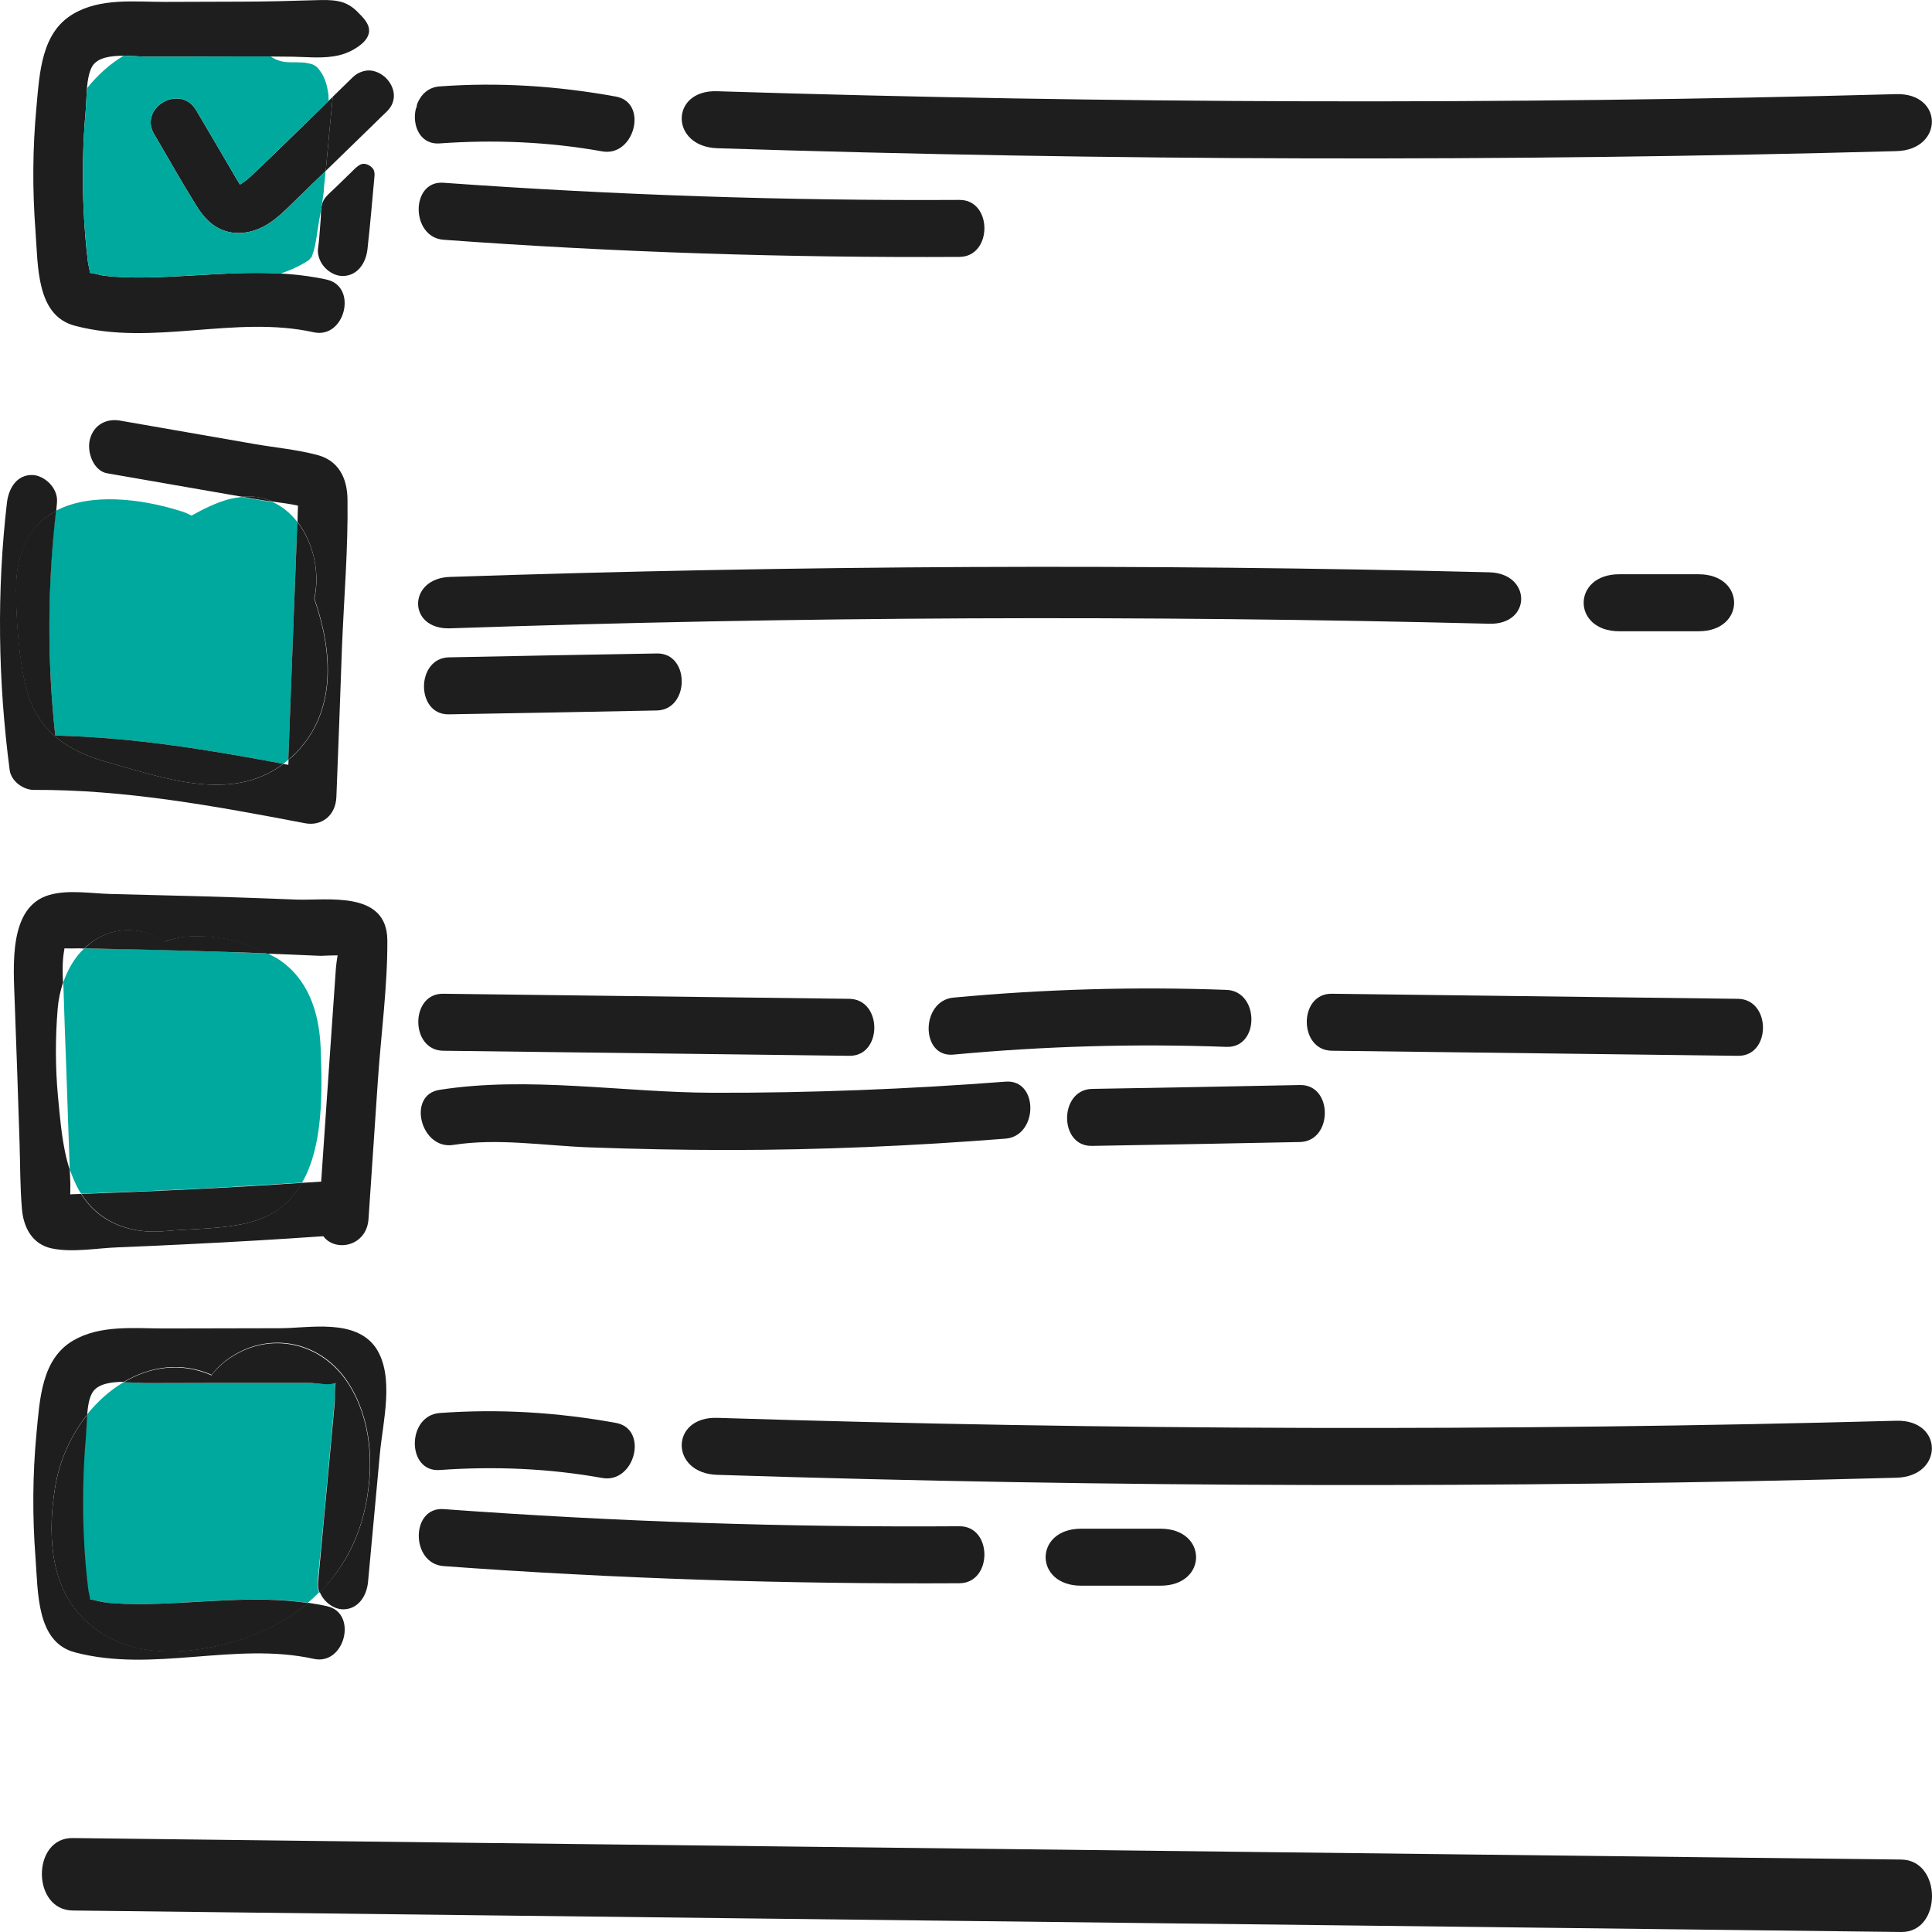 <svg width="80" height="80" viewBox="0 0 80 80" fill="none" xmlns="http://www.w3.org/2000/svg">
<path d="M13.629 60.489C13.699 59.69 13.779 58.9 13.849 58.099C13.869 57.88 13.829 57.48 13.889 57.26C13.639 57.38 13.049 57.26 12.779 57.26C12.499 57.26 12.219 57.26 11.939 57.26C11.299 57.26 10.659 57.26 10.019 57.26L6.069 57.27C5.849 57.27 5.479 57.239 5.109 57.239C4.539 57.58 4.029 58.039 3.589 58.59C3.559 58.919 3.559 59.249 3.539 59.489C3.479 60.169 3.439 60.849 3.429 61.539C3.399 62.95 3.459 64.359 3.629 65.76C3.649 65.879 3.709 66.09 3.709 66.23C3.869 66.23 4.189 66.329 4.309 66.35C4.899 66.419 5.499 66.43 6.089 66.419C8.319 66.379 10.529 66.049 12.739 66.37C12.899 66.24 13.059 66.09 13.209 65.939C13.159 65.809 13.139 65.669 13.149 65.519C13.319 63.849 13.479 62.169 13.629 60.489Z" fill="#00A99D"/>
<path d="M13.279 43.419C13.219 41.879 12.749 40.509 11.499 39.699C11.369 39.619 11.229 39.559 11.089 39.479C10.419 39.459 9.749 39.429 9.079 39.409C7.219 39.349 5.359 39.299 3.489 39.269C3.099 39.639 2.809 40.129 2.619 40.679C2.619 40.759 2.629 40.839 2.629 40.909C2.659 41.969 2.699 43.039 2.739 44.099C2.779 45.159 2.809 46.229 2.849 47.289C2.859 47.669 2.879 48.049 2.889 48.429C2.999 48.719 3.109 48.999 3.259 49.269C3.289 49.329 3.329 49.379 3.369 49.429C3.529 49.419 3.699 49.419 3.859 49.409C4.299 49.389 4.729 49.379 5.169 49.359C6.129 49.319 7.089 49.279 8.049 49.229C9.539 49.159 11.029 49.059 12.509 48.969C13.379 47.459 13.349 45.249 13.279 43.419Z" fill="#00A99D"/>
<path d="M2.289 30.459C5.459 30.529 8.609 31.039 11.729 31.629C11.799 31.579 11.869 31.519 11.939 31.459C11.999 29.869 12.059 28.279 12.119 26.689L12.239 23.539C12.259 23.009 12.279 22.489 12.299 21.959C12.299 21.839 12.309 21.729 12.309 21.609C12.029 21.249 11.679 20.959 11.269 20.779C11.099 20.759 10.929 20.739 10.769 20.709C10.519 20.669 10.269 20.619 10.009 20.579C9.829 20.599 9.639 20.629 9.449 20.679C8.919 20.829 8.439 21.069 7.949 21.339C7.939 21.339 7.939 21.349 7.929 21.349C7.779 21.269 7.619 21.199 7.439 21.149C5.829 20.649 3.729 20.389 2.299 21.159C1.969 24.239 1.949 27.369 2.289 30.459Z" fill="#00A99D"/>
<path d="M61.676 23.698C47.327 23.338 32.967 23.409 18.628 23.889C16.878 23.948 16.868 26.069 18.628 26.018C32.967 25.529 47.327 25.468 61.676 25.828C63.426 25.869 63.426 23.748 61.676 23.698Z" fill="#1E1E1E"/>
<path d="M18.348 43.509C23.958 43.579 29.558 43.649 35.168 43.719C36.548 43.739 36.548 41.379 35.168 41.359C29.558 41.289 23.958 41.219 18.348 41.149C16.978 41.129 16.978 43.489 18.348 43.509Z" fill="#1E1E1E"/>
<path d="M55.146 43.509C60.756 43.579 66.356 43.649 71.966 43.719C73.346 43.739 73.346 41.379 71.966 41.359C66.356 41.289 60.756 41.219 55.146 41.149C53.766 41.129 53.766 43.489 55.146 43.509Z" fill="#1E1E1E"/>
<path d="M50.787 43.349C52.167 43.399 52.157 41.039 50.787 40.989C47.007 40.849 43.237 40.959 39.477 41.309C38.117 41.439 38.107 43.799 39.477 43.669C43.237 43.319 47.007 43.209 50.787 43.349Z" fill="#1E1E1E"/>
<path d="M18.208 60.87C20.468 60.71 22.708 60.8 24.938 61.2C26.288 61.44 26.868 59.17 25.508 58.92C23.078 58.48 20.668 58.33 18.208 58.51C16.838 58.61 16.828 60.97 18.208 60.87Z" fill="#1E1E1E"/>
<path d="M78.525 58.83C62.256 59.27 45.967 59.22 29.698 58.71C27.738 58.65 27.738 61.01 29.698 61.07C45.967 61.59 62.256 61.63 78.525 61.19C80.485 61.14 80.485 58.78 78.525 58.83Z" fill="#1E1E1E"/>
<path d="M70.336 26.139C72.296 26.139 72.296 23.779 70.336 23.779H67.046C65.086 23.779 65.086 26.139 67.046 26.139H70.336Z" fill="#1E1E1E"/>
<path d="M48.057 65.66C50.017 65.66 50.017 63.3 48.057 63.3H44.767C42.807 63.3 42.807 65.66 44.767 65.66H48.057Z" fill="#1E1E1E"/>
<path d="M18.588 27.219C17.218 27.249 17.208 29.609 18.588 29.579C21.458 29.529 24.328 29.479 27.198 29.419C28.568 29.389 28.578 27.029 27.198 27.059C24.328 27.109 21.458 27.159 18.588 27.219Z" fill="#1E1E1E"/>
<path d="M45.217 45.089C43.847 45.119 43.837 47.479 45.217 47.449C48.087 47.399 50.957 47.349 53.827 47.289C55.197 47.259 55.207 44.899 53.827 44.929C50.957 44.989 48.087 45.039 45.217 45.089Z" fill="#1E1E1E"/>
<path d="M29.518 45.249C25.798 45.239 21.878 44.549 18.198 45.129C16.838 45.339 17.418 47.619 18.768 47.409C20.598 47.119 22.528 47.439 24.378 47.509C26.298 47.579 28.218 47.619 30.138 47.619C33.977 47.619 37.807 47.449 41.637 47.149C42.997 47.039 43.017 44.679 41.637 44.789C37.597 45.099 33.557 45.259 29.518 45.249Z" fill="#1E1E1E"/>
<path d="M39.727 63.199C32.597 63.249 25.478 63.009 18.368 62.489C16.998 62.389 16.998 64.749 18.368 64.849C25.478 65.369 32.608 65.599 39.727 65.559C41.107 65.549 41.107 63.189 39.727 63.199Z" fill="#1E1E1E"/>
<path d="M12.989 68.689C14.279 68.979 14.829 66.789 13.539 66.509C13.279 66.449 13.029 66.409 12.769 66.369C11.529 67.399 9.969 68.009 8.369 68.269C6.579 68.559 4.619 68.339 3.279 66.829C2.049 65.449 1.989 63.399 2.279 61.599C2.459 60.469 2.939 59.429 3.609 58.579C3.639 58.229 3.689 57.889 3.829 57.659C4.049 57.299 4.599 57.219 5.129 57.219C6.229 56.569 7.509 56.379 8.769 56.929C8.969 56.659 9.229 56.409 9.549 56.199C11.199 55.099 13.339 55.539 14.449 57.299C15.379 58.769 15.499 60.639 15.139 62.359C14.829 63.849 14.149 65.019 13.239 65.919C13.399 66.329 13.819 66.639 14.209 66.639C14.809 66.639 15.179 66.119 15.239 65.509L15.729 60.209C15.849 58.879 16.349 57.009 15.569 55.819C14.719 54.579 12.799 54.999 11.589 54.999C9.989 54.999 8.389 55.009 6.799 55.009C5.569 55.009 4.159 54.849 3.029 55.509C1.719 56.279 1.649 57.919 1.509 59.369C1.349 61.069 1.339 62.789 1.469 64.489C1.579 65.959 1.509 67.999 3.099 68.419C6.339 69.279 9.719 67.969 12.989 68.689Z" fill="#1E1E1E"/>
<path d="M15.129 62.38C15.489 60.66 15.369 58.79 14.439 57.32C13.319 55.56 11.189 55.12 9.539 56.22C9.219 56.43 8.959 56.68 8.759 56.95C7.509 56.4 6.219 56.58 5.119 57.24C5.489 57.24 5.849 57.27 6.079 57.27L10.029 57.26C10.669 57.26 11.309 57.26 11.949 57.26C12.229 57.26 12.509 57.26 12.789 57.26C13.059 57.26 13.649 57.39 13.899 57.26C13.839 57.48 13.879 57.87 13.859 58.1C13.789 58.9 13.709 59.69 13.639 60.49C13.479 62.17 13.329 63.85 13.169 65.53C13.159 65.68 13.179 65.82 13.229 65.95C14.129 65.04 14.819 63.86 15.129 62.38Z" fill="#1E1E1E"/>
<path d="M6.109 66.42C5.519 66.43 4.919 66.42 4.329 66.35C4.209 66.34 3.889 66.24 3.729 66.23C3.729 66.09 3.659 65.89 3.649 65.76C3.479 64.36 3.419 62.95 3.449 61.54C3.459 60.86 3.499 60.17 3.559 59.49C3.579 59.24 3.589 58.91 3.609 58.59C2.939 59.43 2.459 60.48 2.279 61.61C1.989 63.4 2.049 65.46 3.279 66.84C4.619 68.35 6.569 68.57 8.369 68.28C9.979 68.02 11.539 67.41 12.769 66.38C10.549 66.05 8.339 66.38 6.109 66.42Z" fill="#1E1E1E"/>
<path d="M12.249 37.249C10.489 37.179 8.729 37.119 6.979 37.079C6.189 37.059 5.399 37.039 4.609 37.019C3.789 36.999 2.829 36.829 2.039 37.059C0.339 37.549 0.559 39.999 0.609 41.489C0.679 43.419 0.749 45.359 0.809 47.289C0.839 48.209 0.829 49.149 0.909 50.069C0.979 50.879 1.369 51.519 2.119 51.689C2.989 51.879 4.019 51.679 4.899 51.649C5.859 51.609 6.819 51.569 7.779 51.519C9.649 51.429 11.519 51.319 13.389 51.189C13.879 51.859 15.179 51.619 15.259 50.479C15.389 48.559 15.519 46.629 15.649 44.709C15.779 42.809 16.049 40.839 16.039 38.939C16.029 36.849 13.529 37.299 12.249 37.249ZM13.979 39.559C13.949 39.749 13.919 39.949 13.909 40.089C13.879 40.569 13.839 41.049 13.809 41.529C13.739 42.539 13.669 43.549 13.599 44.559C13.499 46.019 13.399 47.469 13.299 48.929C13.029 48.949 12.769 48.959 12.499 48.979C12.079 49.709 11.449 50.289 10.499 50.569C9.359 50.909 7.989 50.869 6.809 50.979C5.479 51.099 4.139 50.689 3.359 49.439C3.259 49.439 3.169 49.449 3.069 49.449C3.019 49.449 2.969 49.449 2.909 49.459C2.909 49.269 2.919 49.069 2.909 48.889C2.899 48.739 2.899 48.589 2.889 48.439C2.569 47.469 2.499 46.379 2.399 45.389C2.289 44.179 2.289 42.969 2.389 41.759C2.419 41.389 2.499 41.029 2.609 40.689C2.589 40.259 2.579 39.819 2.649 39.399C2.659 39.349 2.669 39.309 2.669 39.269C2.859 39.279 3.079 39.269 3.259 39.269C3.329 39.269 3.399 39.269 3.479 39.279C3.959 38.819 4.579 38.519 5.319 38.519C5.829 38.519 6.349 38.699 6.799 38.999C7.089 38.889 7.389 38.819 7.709 38.789C8.829 38.699 10.039 38.939 11.069 39.489C11.319 39.499 11.579 39.509 11.829 39.519C12.309 39.539 12.799 39.559 13.279 39.579C13.509 39.569 13.749 39.559 13.979 39.559Z" fill="#1E1E1E"/>
<path d="M11.089 39.479C10.059 38.929 8.849 38.689 7.729 38.779C7.419 38.799 7.109 38.879 6.819 38.989C6.359 38.689 5.839 38.509 5.339 38.509C4.599 38.509 3.979 38.799 3.499 39.269C5.359 39.309 7.229 39.349 9.089 39.409C9.749 39.429 10.419 39.449 11.089 39.479Z" fill="#1E1E1E"/>
<path d="M5.169 49.369C4.729 49.389 4.299 49.399 3.859 49.419C3.699 49.429 3.529 49.429 3.369 49.439C4.159 50.689 5.499 51.099 6.819 50.979C7.999 50.869 9.359 50.909 10.509 50.569C11.459 50.289 12.089 49.719 12.509 48.979C11.019 49.079 9.529 49.169 8.049 49.239C7.089 49.289 6.129 49.329 5.169 49.369Z" fill="#1E1E1E"/>
<path d="M1.319 19.668C0.709 19.668 0.369 20.188 0.289 20.798C-0.141 24.498 -0.081 28.198 0.399 31.878C0.459 32.358 0.979 32.708 1.389 32.708C5.179 32.688 8.909 33.378 12.629 34.088C13.299 34.218 13.899 33.788 13.929 32.998C14.009 30.948 14.089 28.888 14.159 26.838C14.239 24.798 14.419 22.718 14.389 20.678C14.379 19.768 13.999 19.078 13.169 18.848C12.319 18.618 11.419 18.538 10.549 18.388C8.689 18.068 6.839 17.738 4.979 17.418C4.429 17.318 3.879 17.568 3.719 18.208C3.589 18.748 3.889 19.508 4.439 19.598C5.879 19.848 7.309 20.098 8.749 20.348C9.169 20.418 9.599 20.498 10.019 20.568C10.479 20.528 10.909 20.598 11.279 20.768C11.629 20.818 11.989 20.858 12.339 20.938C12.339 21.038 12.329 21.138 12.329 21.238C12.329 21.358 12.319 21.478 12.319 21.608C12.979 22.468 13.259 23.708 13.019 24.788C13.779 26.968 13.959 29.418 12.269 31.168C12.169 31.278 12.059 31.368 11.949 31.458C11.949 31.528 11.939 31.598 11.939 31.668C11.869 31.658 11.809 31.648 11.739 31.628C9.579 33.268 6.739 32.198 4.379 31.538C2.849 31.108 1.569 30.308 1.099 28.528C0.789 27.348 0.669 25.628 0.669 24.418C0.669 22.678 1.349 21.678 2.329 21.158C2.339 21.038 2.349 20.928 2.359 20.808C2.419 20.198 1.819 19.668 1.319 19.668Z" fill="#1E1E1E"/>
<path d="M11.279 20.768C10.909 20.598 10.489 20.518 10.019 20.568C10.269 20.608 10.519 20.658 10.779 20.698C10.939 20.728 11.109 20.748 11.279 20.768Z" fill="#1E1E1E"/>
<path d="M12.239 23.539L12.118 26.689C12.059 28.279 11.998 29.869 11.938 31.459C12.049 31.369 12.159 31.269 12.258 31.169C13.948 29.419 13.768 26.969 13.008 24.789C13.258 23.709 12.979 22.469 12.309 21.609C12.309 21.729 12.299 21.839 12.299 21.959C12.278 22.479 12.258 23.009 12.239 23.539Z" fill="#1E1E1E"/>
<path d="M0.659 24.418C0.659 25.638 0.779 27.358 1.089 28.528C1.559 30.308 2.849 31.108 4.369 31.538C6.729 32.198 9.569 33.268 11.729 31.628C8.599 31.038 5.459 30.528 2.289 30.458C1.949 27.368 1.969 24.238 2.319 21.158C1.329 21.678 0.659 22.668 0.659 24.418Z" fill="#1E1E1E"/>
<path d="M3.009 79.11L61.936 79.8L78.725 80C80.425 80.02 80.425 77.02 78.725 77C59.086 76.77 39.437 76.54 19.798 76.31C14.198 76.24 8.609 76.18 3.009 76.11C1.309 76.09 1.309 79.09 3.009 79.11Z" fill="#1E1E1E"/>
<path d="M18.208 5.938C20.458 5.778 22.698 5.868 24.938 6.268C26.278 6.508 26.858 4.238 25.498 3.998C23.078 3.558 20.658 3.398 18.208 3.578C17.728 3.608 17.418 3.928 17.268 4.318C17.268 4.328 17.268 4.338 17.268 4.338C17.258 4.398 17.248 4.458 17.218 4.508C17.058 5.188 17.388 5.998 18.208 5.938Z" fill="#1E1E1E"/>
<path d="M29.698 6.138C45.967 6.658 62.256 6.698 78.525 6.258C80.485 6.208 80.485 3.848 78.525 3.898C62.256 4.338 45.967 4.288 29.698 3.778C27.738 3.708 27.738 6.068 29.698 6.138Z" fill="#1E1E1E"/>
<path d="M18.368 9.928C25.478 10.448 32.607 10.678 39.727 10.638C41.107 10.628 41.107 8.268 39.727 8.278C32.597 8.318 25.478 8.078 18.368 7.568C16.988 7.458 16.998 9.828 18.368 9.928Z" fill="#1E1E1E"/>
<path d="M15.458 7.008C15.358 6.848 15.108 6.728 14.938 6.808C14.788 6.878 14.668 7.008 14.548 7.128C14.418 7.248 14.298 7.378 14.168 7.498C14.018 7.648 13.858 7.798 13.698 7.948C13.558 8.078 13.408 8.218 13.348 8.418C13.268 8.678 13.298 8.958 13.268 9.228C13.238 9.588 13.218 9.948 13.168 10.298C13.148 10.448 13.178 10.588 13.228 10.718C13.378 11.128 13.798 11.428 14.188 11.428C14.788 11.428 15.158 10.908 15.218 10.298C15.328 9.328 15.408 8.358 15.498 7.388C15.508 7.298 15.518 7.208 15.498 7.118C15.488 7.068 15.478 7.038 15.458 7.008Z" fill="#1E1E1E"/>
<path d="M3.099 13.488C6.339 14.348 9.719 13.038 12.989 13.758C14.279 14.048 14.829 11.868 13.529 11.578C13.269 11.518 13.019 11.478 12.759 11.438C10.549 11.118 8.339 11.448 6.109 11.488C5.519 11.498 4.919 11.488 4.329 11.418C4.199 11.408 3.889 11.308 3.719 11.298C3.719 11.158 3.649 10.958 3.639 10.828C3.469 9.438 3.409 8.018 3.439 6.608C3.449 5.928 3.489 5.248 3.549 4.568C3.569 4.318 3.579 3.988 3.599 3.658C3.629 3.318 3.689 2.968 3.819 2.748C4.039 2.378 4.589 2.308 5.119 2.308C5.489 2.308 5.849 2.348 6.079 2.348L10.029 2.338C10.729 2.338 11.429 2.338 12.119 2.348C12.759 2.358 13.409 2.438 14.039 2.288C14.379 2.208 14.719 2.038 14.989 1.808C15.119 1.698 15.229 1.548 15.269 1.388C15.349 1.048 15.079 0.768 14.859 0.548C14.619 0.288 14.339 0.108 13.999 0.048C13.689 -0.012 13.369 -0.002 13.059 0.008C12.029 0.038 11.009 0.068 9.979 0.068C8.969 0.068 7.959 0.078 6.949 0.078C6.899 0.078 6.849 0.078 6.799 0.078C5.559 0.078 4.159 -0.092 3.029 0.578C1.719 1.348 1.639 2.988 1.509 4.438C1.349 6.138 1.339 7.858 1.469 9.558C1.579 11.028 1.499 13.068 3.099 13.488Z" fill="#1E1E1E"/>
<path d="M16.008 4.627C15.928 4.707 15.838 4.787 15.758 4.867C15.608 5.017 15.448 5.167 15.298 5.317C14.698 5.907 14.088 6.487 13.488 7.077C13.538 6.567 13.578 6.067 13.628 5.557C13.678 5.047 13.728 4.527 13.778 4.007C14.048 3.737 14.328 3.477 14.598 3.207C14.658 3.147 14.728 3.097 14.788 3.057C14.948 2.967 15.108 2.917 15.268 2.917C15.528 2.917 15.768 3.037 15.958 3.207C16.338 3.567 16.488 4.167 16.008 4.627Z" fill="#1E1E1E"/>
<path d="M13.779 4.008C13.729 4.528 13.679 5.048 13.629 5.558C13.579 6.068 13.539 6.568 13.489 7.078L13.479 7.088C13.049 7.498 12.629 7.908 12.209 8.318C11.839 8.678 11.459 9.068 11.009 9.328C10.659 9.528 10.269 9.648 9.879 9.648C9.699 9.648 9.519 9.628 9.339 9.568C8.789 9.398 8.409 8.978 8.119 8.498C7.519 7.538 6.969 6.548 6.389 5.568C5.929 4.798 6.619 4.078 7.309 4.078C7.609 4.078 7.919 4.218 8.119 4.558C8.609 5.388 9.099 6.218 9.589 7.058C9.689 7.238 9.799 7.418 9.909 7.598C9.919 7.618 9.929 7.628 9.939 7.638C9.949 7.638 9.949 7.628 9.959 7.628C9.989 7.608 10.049 7.568 10.049 7.568C10.179 7.488 10.289 7.388 10.399 7.288C11.539 6.208 12.659 5.108 13.779 4.008Z" fill="#1E1E1E"/>
<path d="M11.609 11.328C12.039 11.198 12.609 10.918 12.859 10.718C12.729 10.818 12.929 10.598 12.899 10.668C12.869 10.748 12.969 10.438 12.989 10.398C13.069 10.108 13.109 9.818 13.149 9.528C13.229 9.008 13.339 8.508 13.399 7.988C13.409 7.938 13.409 7.888 13.409 7.848C13.419 7.718 13.429 7.578 13.449 7.448C13.459 7.328 13.469 7.208 13.479 7.088C13.049 7.498 12.629 7.908 12.209 8.318C11.839 8.678 11.459 9.068 11.009 9.328C10.659 9.528 10.269 9.648 9.879 9.648C9.699 9.648 9.519 9.628 9.339 9.568C8.789 9.398 8.409 8.978 8.119 8.498C7.519 7.538 6.969 6.548 6.389 5.568C5.929 4.798 6.619 4.078 7.309 4.078C7.609 4.078 7.919 4.218 8.119 4.558C8.609 5.388 9.099 6.218 9.589 7.058C9.689 7.238 9.799 7.418 9.909 7.598C9.919 7.618 9.929 7.628 9.939 7.638C9.949 7.638 9.949 7.628 9.959 7.628C9.989 7.608 10.049 7.568 10.049 7.568C10.179 7.488 10.289 7.388 10.399 7.288C11.479 6.268 12.539 5.218 13.609 4.178C13.599 4.068 13.609 3.958 13.589 3.848C13.549 3.558 13.469 3.278 13.319 3.028C13.299 2.998 13.219 2.888 13.189 2.848C13.159 2.818 13.129 2.788 13.099 2.758C13.069 2.728 12.999 2.698 12.969 2.678C12.869 2.638 12.749 2.618 12.639 2.598C12.609 2.598 12.549 2.588 12.519 2.588C12.349 2.578 12.179 2.578 12.019 2.578C11.689 2.578 11.419 2.488 11.209 2.338H10.029L6.079 2.348C5.849 2.348 5.489 2.308 5.119 2.308C4.549 2.648 4.039 3.108 3.599 3.658C3.579 3.988 3.569 4.318 3.549 4.568C3.489 5.248 3.449 5.928 3.439 6.608C3.409 8.018 3.469 9.438 3.639 10.828C3.649 10.958 3.719 11.158 3.719 11.298C3.889 11.308 4.199 11.408 4.329 11.418C4.919 11.488 5.519 11.498 6.109 11.488C7.949 11.448 9.789 11.228 11.609 11.328Z" fill="#00A99D"/>
</svg>
